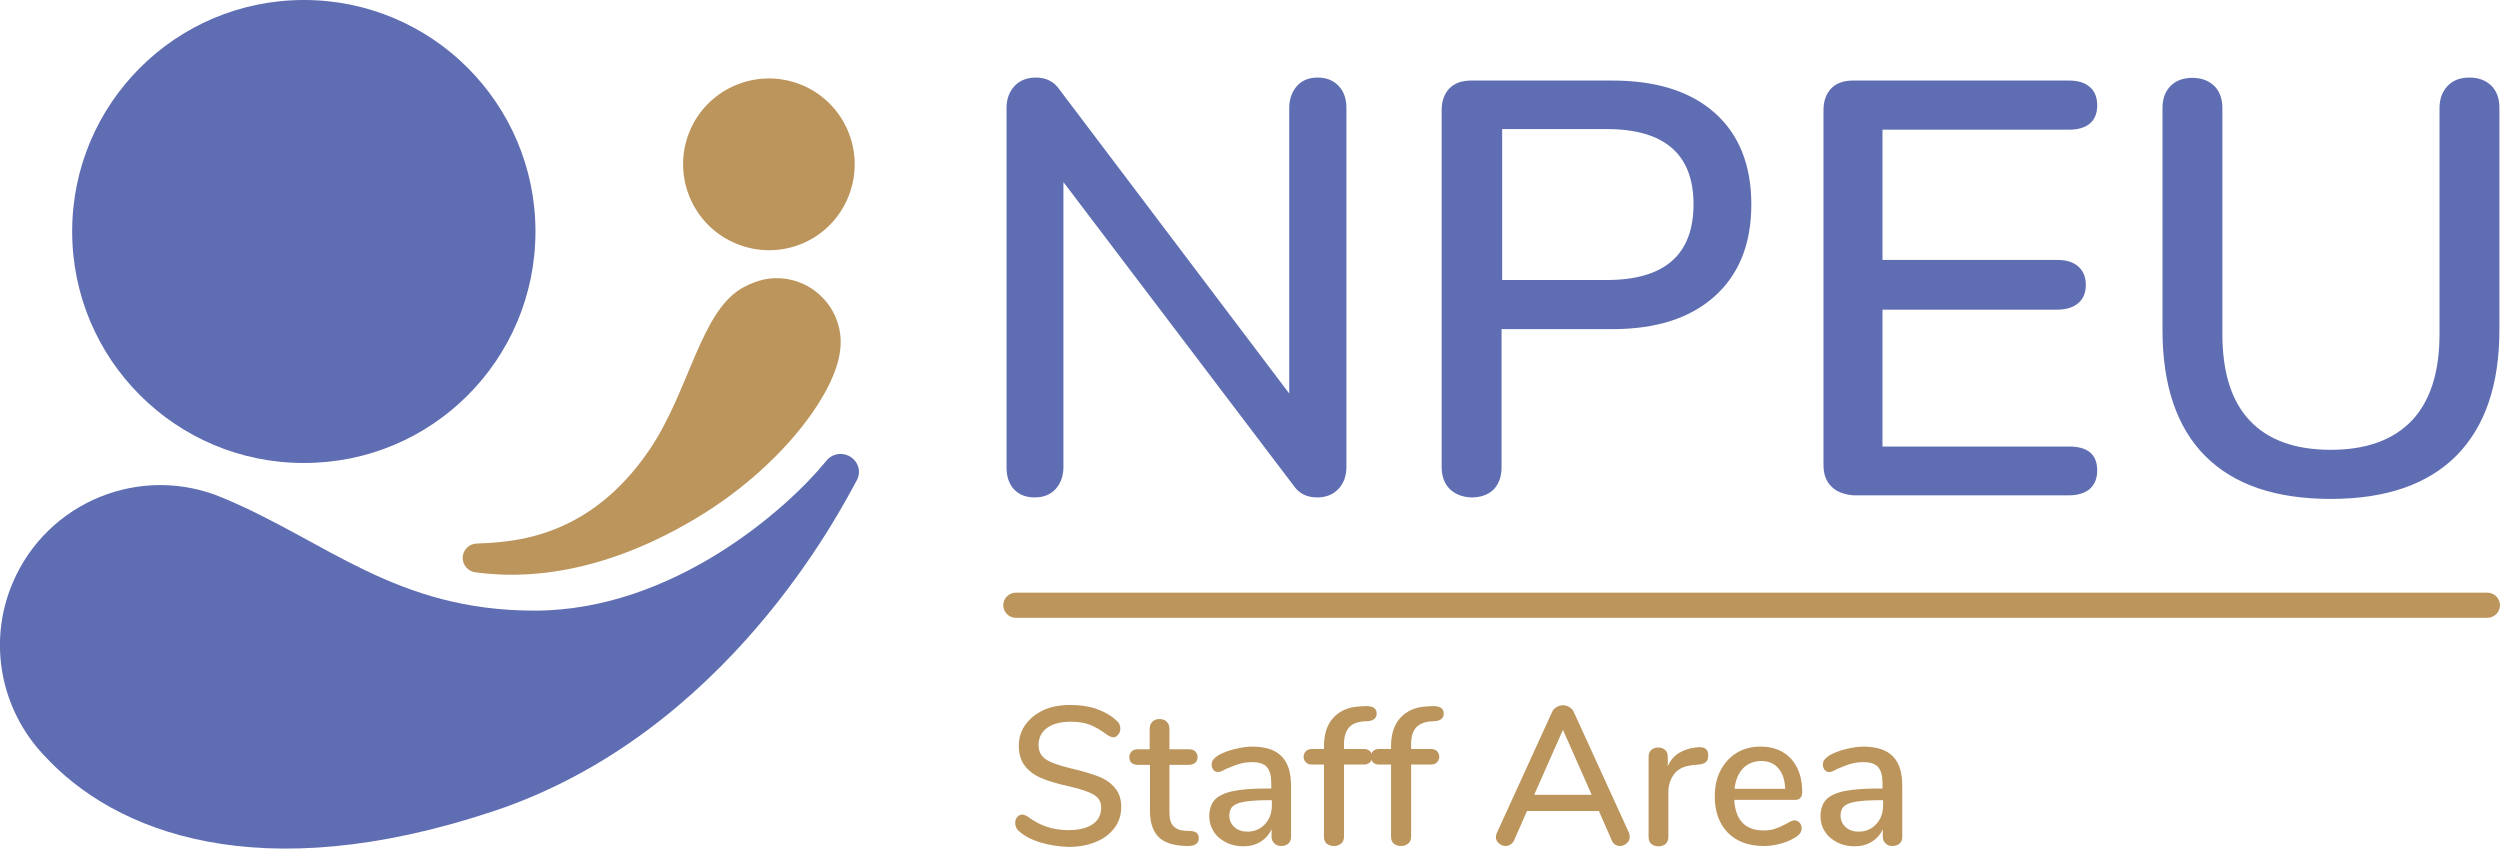 <svg width="834.8" height="283.5" viewBox="0 0 834.8 283.5" role="img" focusable="false" aria-labelledby="staff-area--title" xmlns="http://www.w3.org/2000/svg" xmlns:xlink="http://www.w3.org/1999/xlink"><title id="staff-area--title">NPEU: Staff Area</title><g fill="#BC955C" ><path d="M347.4 281.3c-3-.9-5.4-2.2-7.2-3.8-.8-.7-1.2-1.6-1.2-2.7 0-.8.2-1.5.7-2 .4-.5 1-.8 1.6-.8.6 0 1.4.3 2.2.9 3.9 2.9 8.3 4.3 13.3 4.3 3.5 0 6.2-.7 8.1-2 1.9-1.3 2.8-3.2 2.8-5.6 0-1.9-.9-3.4-2.6-4.3-1.7-1-4.5-1.9-8.4-2.8-3.7-.8-6.7-1.7-9-2.7-2.4-1-4.2-2.4-5.5-4.1-1.3-1.7-2-3.9-2-6.6 0-2.7.7-5 2.2-7.1 1.5-2.1 3.5-3.7 6.1-4.9 2.6-1.2 5.6-1.7 9-1.7 3.1 0 6 .4 8.6 1.3 2.6.9 4.9 2.2 6.7 3.9.9.7 1.3 1.6 1.3 2.7 0 .7-.2 1.4-.7 2-.5.6-1 .9-1.6.9-.6 0-1.3-.3-2.2-.9-2-1.5-3.9-2.6-5.7-3.3-1.8-.7-3.9-1-6.4-1-3.4 0-6 .7-7.9 2.1-1.9 1.4-2.8 3.3-2.8 5.7 0 2.1.8 3.7 2.5 4.8 1.7 1.1 4.3 2 8 2.9 3.8.9 7 1.8 9.3 2.7 2.4.9 4.3 2.2 5.7 3.9 1.4 1.6 2.1 3.7 2.1 6.3 0 2.6-.7 5-2.2 7-1.5 2-3.5 3.6-6.2 4.7-2.6 1.1-5.7 1.7-9.1 1.7-3.4-.1-6.5-.6-9.5-1.5zM399.7 278.2c.4.4.6 1 .6 1.7 0 .9-.3 1.5-1 2s-1.7.6-3 .6l-1.8-.1c-3.5-.3-6.2-1.3-7.9-3.2-1.7-1.9-2.6-4.7-2.6-8.4v-15.4h-4c-1.9 0-2.9-.9-2.9-2.6 0-.8.3-1.4.8-1.9s1.2-.7 2.1-.7h3.9v-6.8c0-1 .3-1.8.9-2.4.6-.6 1.4-.9 2.4-.9s1.8.3 2.4.9c.6.6.9 1.4.9 2.4v6.8h6.5c.9 0 1.6.2 2.1.7.5.5.8 1.1.8 1.9 0 .8-.3 1.5-.8 1.9-.5.4-1.2.7-2.1.7h-6.5v15.9c0 2.1.4 3.6 1.3 4.5.9 1 2.2 1.5 3.9 1.6l1.8.1c1.1 0 1.7.3 2.2.7zM428 252.6c2.1 2.1 3.1 5.4 3.1 9.8v17c0 1-.3 1.8-.9 2.3-.6.5-1.4.8-2.4.8s-1.7-.3-2.3-.9c-.6-.6-.9-1.3-.9-2.3v-2.4c-.8 1.8-2.1 3.2-3.7 4.2s-3.6 1.5-5.7 1.5-4-.4-5.8-1.3c-1.7-.9-3.1-2-4.1-3.6s-1.5-3.2-1.5-5.1c0-2.3.6-4.1 1.8-5.5 1.2-1.3 3.2-2.3 6-2.9 2.8-.6 6.6-.9 11.4-.9h1.5v-1.9c0-2.4-.5-4.2-1.5-5.3-1-1.1-2.6-1.6-4.9-1.6-1.5 0-3 .2-4.3.6-1.4.4-2.8 1-4.5 1.7-1.2.7-2 1-2.5 1-.7 0-1.2-.2-1.6-.7-.4-.5-.6-1.1-.6-1.8s.2-1.2.6-1.7c.4-.5 1-1 1.8-1.5 1.5-.8 3.3-1.5 5.4-2 2.1-.5 4-.8 6-.8 4.4.1 7.5 1.1 9.6 3.3zm-5.6 22.6c1.5-1.6 2.3-3.7 2.3-6.3v-1.7h-1.2c-3.4 0-6 .2-7.9.5-1.8.3-3.1.8-3.9 1.5-.8.7-1.2 1.8-1.2 3.1 0 1.6.6 2.9 1.7 3.9s2.6 1.5 4.3 1.5c2.4 0 4.3-.8 5.9-2.5zM450.4 243c-1 1.2-1.6 3-1.6 5.3v1.8h6.5c.9 0 1.6.2 2.1.7.5.5.8 1.1.8 1.9 0 .8-.3 1.4-.8 1.9s-1.2.7-2.1.7h-6.5v24c0 1.1-.3 1.8-1 2.4-.6.5-1.4.8-2.4.8s-1.7-.3-2.4-.8c-.6-.5-.9-1.3-.9-2.4v-24h-3.9c-.9 0-1.6-.2-2.1-.7-.5-.5-.8-1.1-.8-1.9 0-.8.3-1.4.8-1.9s1.2-.7 2.1-.7h3.9v-.9c0-4 1-7.2 3.1-9.5s5-3.6 8.7-3.8l1.7-.1c1.4-.1 2.4.1 3.1.5.6.4 1 1 1 1.9 0 1.5-.9 2.4-2.8 2.6l-1.7.1c-2.2.2-3.8.9-4.8 2.1z" /><path d="M472.8 243c-1 1.2-1.6 3-1.6 5.3v1.8h6.5c.9 0 1.6.2 2.1.7.5.5.8 1.1.8 1.9 0 .8-.3 1.4-.8 1.9s-1.2.7-2.1.7h-6.5v24c0 1.1-.3 1.8-1 2.4-.6.5-1.4.8-2.4.8s-1.7-.3-2.4-.8c-.6-.5-.9-1.3-.9-2.4v-24h-3.9c-.9 0-1.6-.2-2.1-.7-.5-.5-.8-1.1-.8-1.9 0-.8.3-1.4.8-1.9s1.2-.7 2.1-.7h3.9v-.9c0-4 1-7.2 3.1-9.5s5-3.6 8.7-3.8l1.7-.1c1.4-.1 2.4.1 3.1.5.6.4 1 1 1 1.9 0 1.5-.9 2.4-2.8 2.6l-1.7.1c-2.1.2-3.7.9-4.8 2.1zM544.2 279.5c0 .8-.3 1.5-1 2.1-.7.6-1.4.9-2.3.9-.6 0-1.1-.2-1.6-.5s-.9-.8-1.1-1.4l-4.3-9.8h-24l-4.3 9.8c-.3.6-.7 1.1-1.2 1.4-.5.3-1.1.5-1.6.5-.9 0-1.6-.3-2.3-.9-.7-.6-1-1.3-1-2.1 0-.3.1-.8.3-1.3l18.5-40.5c.3-.7.8-1.2 1.5-1.6.7-.4 1.4-.6 2.1-.6.7 0 1.5.2 2.1.6.7.4 1.2.9 1.5 1.6l18.5 40.5c.1.5.2 1 .2 1.3zm-31.9-14.1h19.2l-9.6-21.7-9.6 21.7zM570.4 252.2c0 1-.2 1.7-.7 2.2-.5.5-1.3.8-2.5.9l-2 .2c-2.8.3-4.8 1.2-6.1 2.9-1.3 1.7-2 3.7-2 6v15c0 1-.3 1.8-.9 2.4-.6.5-1.4.8-2.4.8s-1.8-.3-2.4-.8c-.6-.5-.9-1.3-.9-2.4v-26.7c0-1 .3-1.8.9-2.3.6-.5 1.4-.8 2.4-.8.9 0 1.6.3 2.2.8.6.5.9 1.3.9 2.3v3.1c.9-1.9 2.1-3.4 3.8-4.4 1.7-1 3.5-1.6 5.6-1.8l.9-.1c2.2-.1 3.2.8 3.2 2.7zM601 274.8c.4.5.6 1.1.6 1.8 0 1.3-.8 2.3-2.4 3.2-1.5.9-3.2 1.6-5 2-1.8.5-3.6.7-5.2.7-5.1 0-9.1-1.5-12-4.4-2.9-3-4.4-7-4.4-12.1 0-3.3.6-6.2 1.9-8.7 1.3-2.5 3.1-4.5 5.4-5.9 2.3-1.4 5-2.1 8-2.1 4.3 0 7.7 1.4 10.2 4.1 2.5 2.8 3.7 6.5 3.7 11.1 0 1.7-.8 2.6-2.4 2.6h-20.3c.4 6.8 3.7 10.2 9.8 10.2 1.6 0 3-.2 4.2-.7 1.2-.4 2.4-1 3.7-1.7.1-.1.5-.3 1.1-.6.6-.3 1.1-.4 1.5-.4.7.2 1.2.4 1.6.9zm-19-18.2c-1.5 1.6-2.5 3.9-2.8 6.8h16.9c-.1-3-.9-5.3-2.3-6.9-1.4-1.6-3.3-2.4-5.8-2.4-2.4.1-4.5.9-6 2.5zM632.1 252.6c2.1 2.1 3.1 5.4 3.1 9.8v17c0 1-.3 1.8-.9 2.3-.6.5-1.4.8-2.4.8s-1.7-.3-2.3-.9c-.6-.6-.9-1.3-.9-2.3v-2.4c-.8 1.8-2.1 3.2-3.7 4.2s-3.6 1.5-5.7 1.5-4-.4-5.8-1.3c-1.7-.9-3.1-2-4.1-3.6-1-1.5-1.5-3.2-1.5-5.1 0-2.3.6-4.1 1.8-5.5 1.2-1.3 3.2-2.3 6-2.9 2.8-.6 6.6-.9 11.4-.9h1.5v-1.9c0-2.4-.5-4.2-1.5-5.3-1-1.1-2.6-1.6-4.9-1.6-1.5 0-3 .2-4.3.6-1.4.4-2.8 1-4.5 1.7-1.2.7-2 1-2.5 1-.7 0-1.2-.2-1.6-.7-.4-.5-.6-1.1-.6-1.8s.2-1.2.6-1.7c.4-.5 1-1 1.8-1.5 1.5-.8 3.3-1.5 5.4-2 2.1-.5 4-.8 6-.8 4.3.1 7.5 1.1 9.6 3.3zm-5.6 22.6c1.5-1.6 2.3-3.7 2.3-6.3v-1.7h-1.2c-3.4 0-6 .2-7.9.5-1.8.3-3.1.8-3.9 1.5-.8.7-1.2 1.8-1.2 3.1 0 1.6.6 2.9 1.7 3.9s2.6 1.5 4.3 1.5c2.4 0 4.3-.8 5.9-2.5z" />
    
    
  </g><path d="M335 202.1c0-2.3 1.9-4.2 4.2-4.2h491.4c2.3 0 4.2 1.9 4.2 4.2 0 2.3-1.9 4.2-4.2 4.2H339.2c-2.3 0-4.2-1.9-4.2-4.2" fill="#BC955C"  /><path d="M178.8 77.3c0-42.7-34.6-77.3-77.3-77.3-42.8 0-77.4 34.6-77.4 77.3 0 42.7 34.6 77.3 77.3 77.3 42.8.1 77.4-34.5 77.4-77.3" fill="#5F6DB2"  /><path d="M283.4 65.4c5.8-14.7-1.4-31.4-16.1-37.2-14.7-5.8-31.4 1.4-37.2 16.1-5.8 14.7 1.4 31.4 16.1 37.2 14.8 5.9 31.4-1.3 37.2-16.1M158.7 191.1c8.6 1.1 36.5 4.4 74-18.2 27.8-16.7 46-41.1 47.8-55.6 1.7-11.7-6.5-22.6-18.2-24.2-5-.7-9.1.3-13.8 2.7-14.6 7.6-18.1 34.5-31.7 54.5-20.2 29.6-45.4 30.7-57.5 31.2-2.6 0-4.8 2.1-4.8 4.8 0 2.5 1.9 4.5 4.2 4.8" fill="#BC955C"  /><path d="M275.9 153.9c-12.7 15.7-51 50-97.4 50-46.5 0-69.5-23.3-104.2-37.7-27.2-11.5-58.6 1.3-70.1 28.5-8.5 20.1-3.7 42.5 10.4 57.4 23.7 26 71.9 44.8 150.1 18.8 78.2-26 116.1-100.9 121.5-110.7 1.5-3 .2-6.5-2.8-8-2.7-1.3-5.8-.5-7.5 1.7" fill="#5F6DB2"  /><g fill="#5F6DB2" ><path d="M447 28.7c1.8 1.9 2.6 4.3 2.6 7.4v119.8c0 3-.9 5.5-2.7 7.4-1.8 1.9-4.2 2.8-7.1 2.8-3.4 0-6-1.3-7.8-3.9L355.1 60.8v95.1c0 3-.9 5.5-2.6 7.4-1.8 1.9-4.1 2.8-7 2.8-2.9 0-5.2-.9-6.9-2.7-1.7-1.8-2.5-4.3-2.5-7.4V36.1c0-3 .9-5.5 2.7-7.4 1.8-1.9 4.2-2.8 7.1-2.8 3.4 0 6 1.3 7.8 3.9l76.8 101.6V36.1c0-3 .9-5.5 2.6-7.4 1.7-1.9 4-2.8 6.9-2.8 2.9 0 5.2.9 7 2.8zM484.1 163.3c-1.8-1.8-2.7-4.3-2.7-7.4V36.7c0-3 .9-5.4 2.6-7.2 1.8-1.8 4.2-2.6 7.3-2.6h47.2c14.6 0 26 3.6 34.1 10.8 8.1 7.2 12.2 17.4 12.2 30.6 0 13.1-4.1 23.3-12.2 30.6-8.1 7.3-19.5 11-34.1 11h-37.1V156c0 3.1-.9 5.6-2.6 7.4-1.8 1.8-4.3 2.7-7.5 2.7-2.9-.1-5.3-1-7.2-2.8zm52.4-69.8c19.3 0 29-8.4 29-25.3 0-16.7-9.7-25.1-29-25.1h-34.9v50.4h34.9zM611.5 162.4c-1.8-1.8-2.6-4.1-2.6-7.2V36.7c0-3 .9-5.4 2.6-7.2 1.8-1.8 4.2-2.6 7.3-2.6h72.1c3 0 5.3.7 7 2.2 1.6 1.4 2.4 3.5 2.4 6.1 0 2.6-.8 4.6-2.4 6-1.6 1.4-4 2.1-7 2.1h-62.3v43.5H687c3 0 5.3.7 7 2.2 1.6 1.4 2.5 3.5 2.5 6.1 0 2.6-.8 4.6-2.5 6.1-1.6 1.4-4 2.2-7 2.2h-58.4v45.7h62.3c6.3 0 9.4 2.7 9.4 8 0 2.6-.8 4.6-2.4 6.1-1.6 1.4-4 2.2-7 2.2h-72.1c-3.1-.3-5.6-1.2-7.3-3zM736.4 152.3c-9.5-9.5-14.3-23.6-14.3-42.1V36.1c0-3.1.9-5.6 2.7-7.4 1.8-1.8 4.2-2.7 7.3-2.7 3 0 5.4.9 7.3 2.7 1.8 1.8 2.7 4.3 2.7 7.4v75.5c0 12.7 3 22.3 9.1 28.8s15.1 9.8 27.1 9.8c11.9 0 20.9-3.3 27.1-9.8 6.1-6.5 9.2-16.1 9.2-28.8V36.1c0-3 .9-5.5 2.7-7.4 1.8-1.9 4.2-2.8 7.3-2.8 3 0 5.4.9 7.3 2.7 1.8 1.8 2.7 4.3 2.7 7.4v74.1c0 18.4-4.8 32.4-14.4 42.1-9.6 9.6-23.6 14.4-41.9 14.4-18.3 0-32.3-4.7-41.9-14.3z" />
    
  </g></svg>